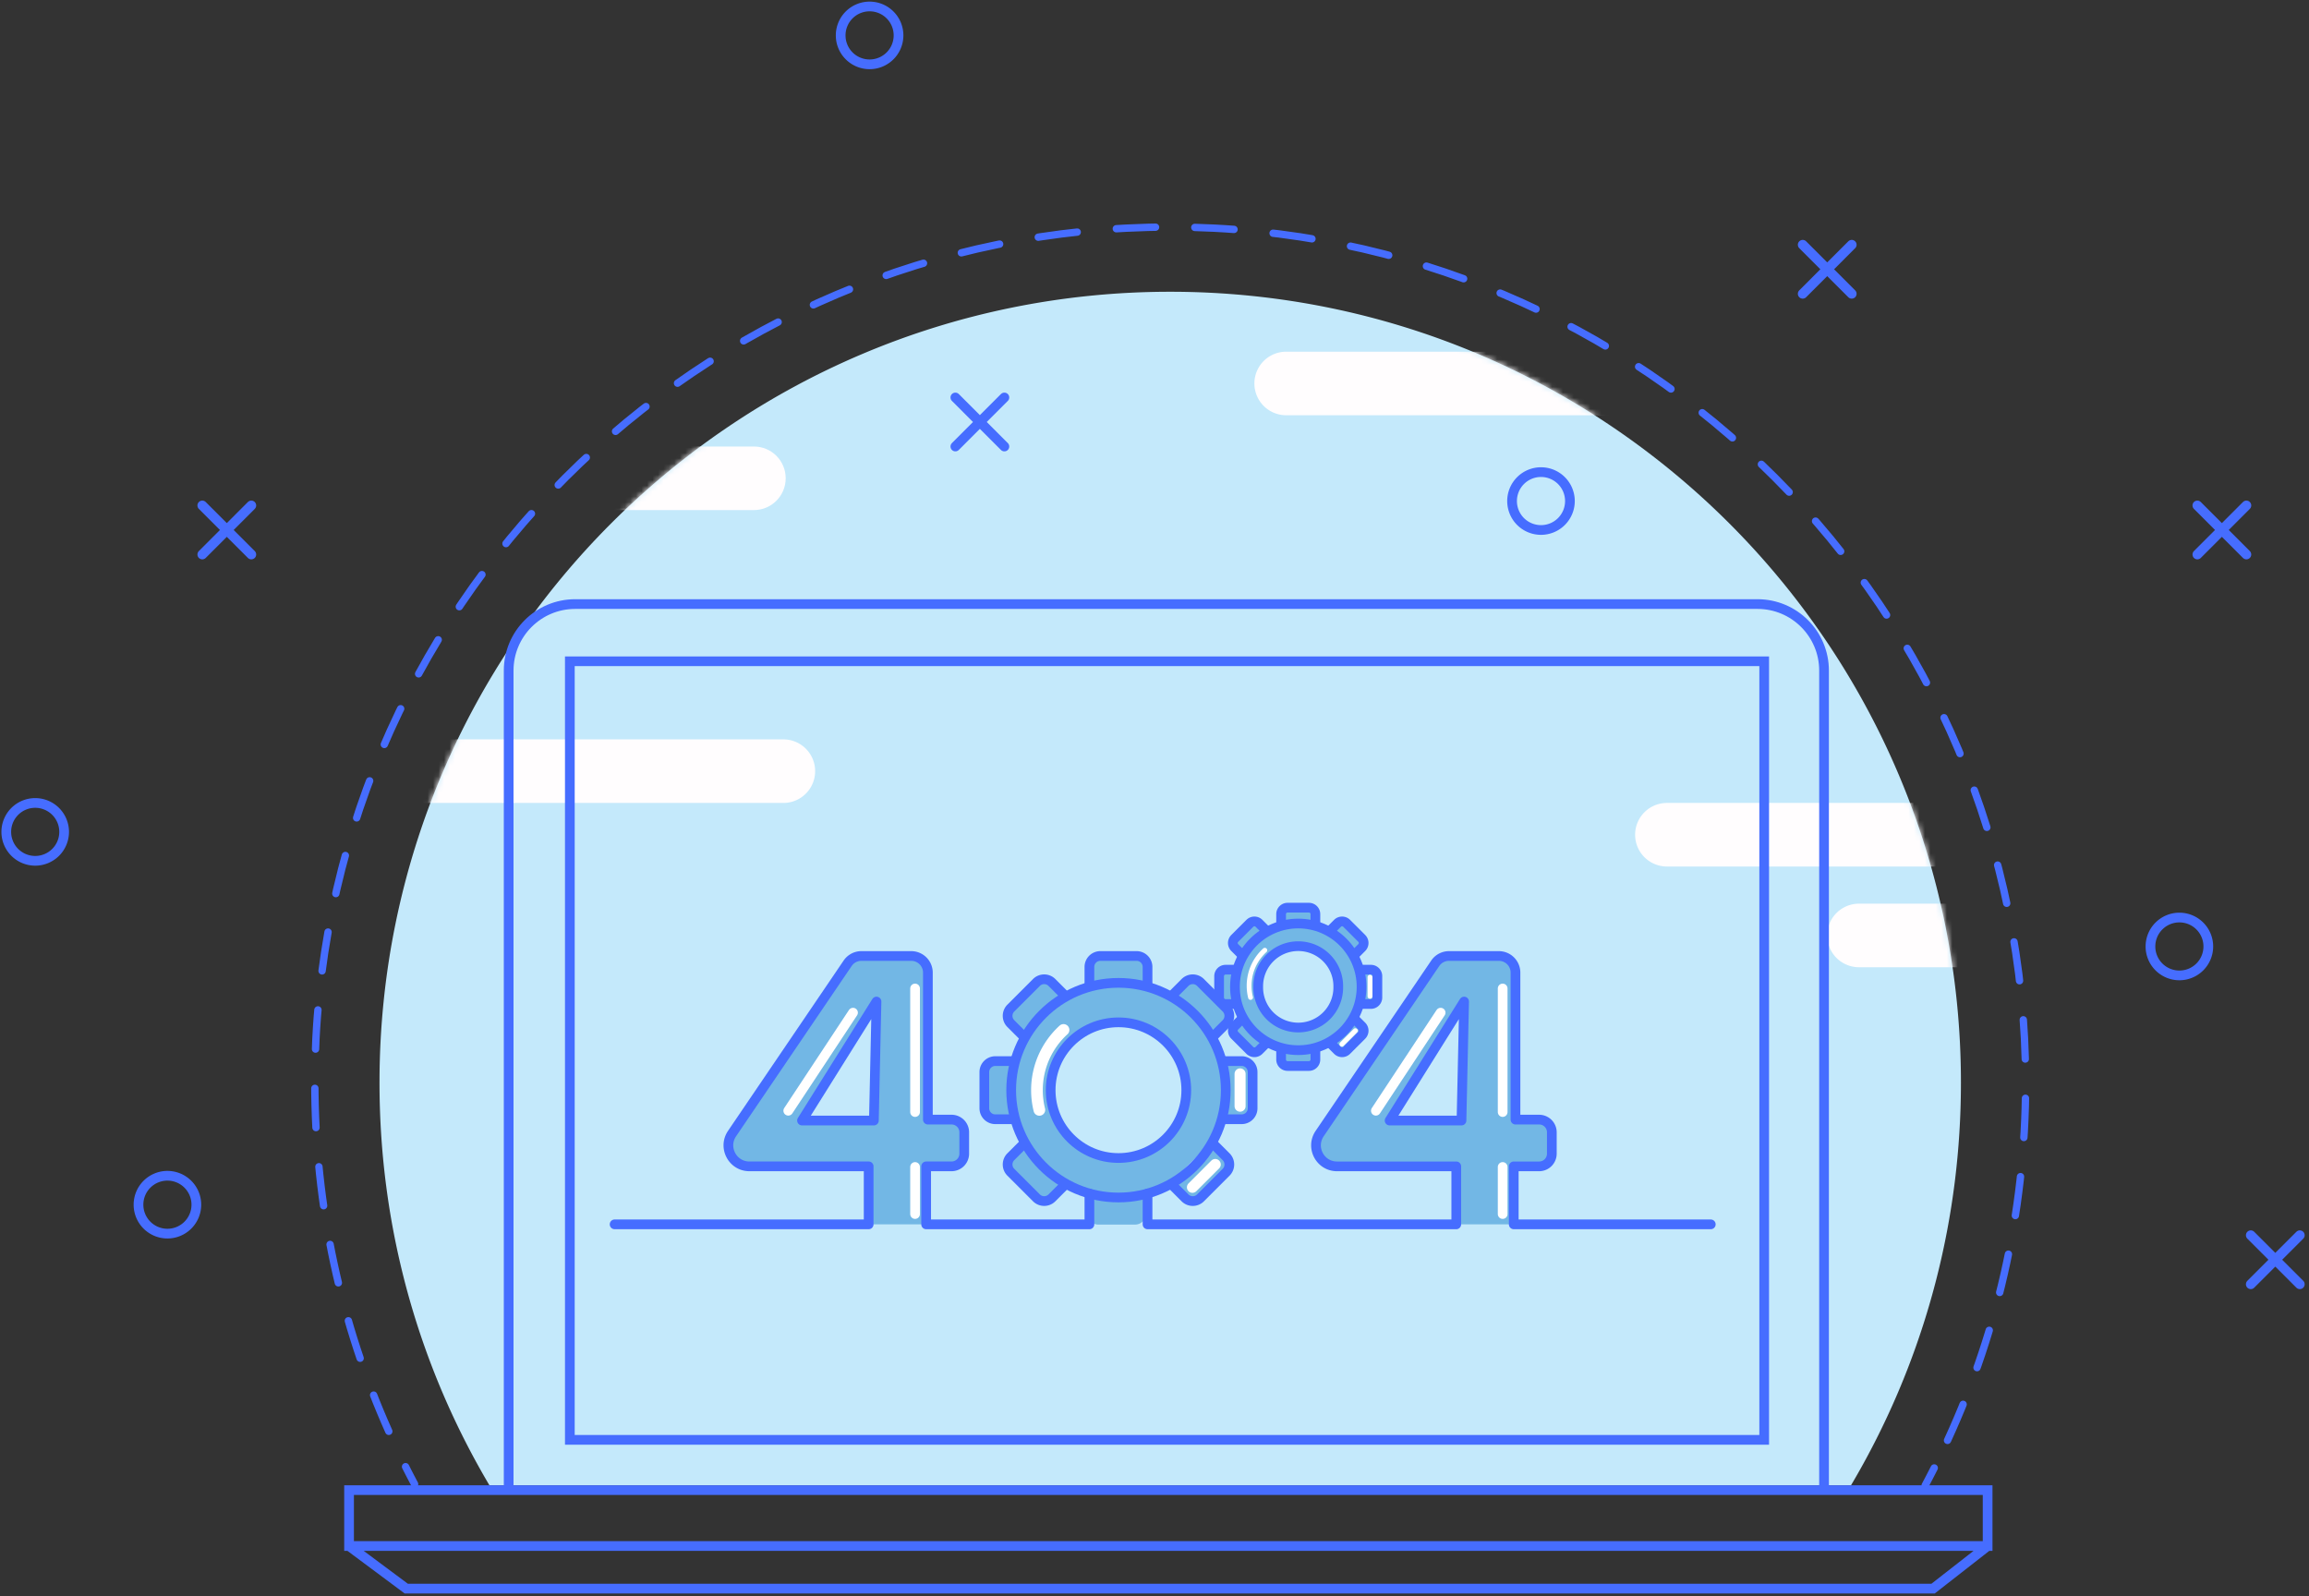 <svg xmlns="http://www.w3.org/2000/svg" xmlns:xlink="http://www.w3.org/1999/xlink" width="421" height="291" viewBox="0 0 421 291">
    <rect x="0" y="0" width="421" height="291" fill="#333333" stroke="none"/>
    <defs>
        <path id="a" d="M.728 144.348c0 24.445 6.08 47.466 16.808 67.64 24.23 45.559 72.175 76.577 127.361 76.577 55.102 0 102.984-30.921 127.25-76.365 10.8-20.223 16.922-43.324 16.922-67.852C289.069 64.698 224.52.13 144.897.13 65.275.13.727 64.699.727 144.348z"/>
        <path id="c" d="M.728 144.348c0 24.445 6.08 47.466 16.808 67.64 24.23 45.559 72.175 76.577 127.361 76.577 55.102 0 102.984-30.921 127.25-76.365 10.8-20.223 16.922-43.324 16.922-67.852C289.069 64.698 224.52.13 144.897.13 65.275.13.727 64.699.727 144.348z"/>
        <path id="e" d="M.728 144.348c0 24.445 6.08 47.466 16.808 67.64 24.23 45.559 72.175 76.577 127.361 76.577 55.102 0 102.984-30.921 127.25-76.365 10.8-20.223 16.922-43.324 16.922-67.852C289.069 64.698 224.52.13 144.897.13 65.275.13.727 64.699.727 144.348z"/>
        <path id="g" d="M.728 144.348c0 24.445 6.08 47.466 16.808 67.64 24.23 45.559 72.175 76.577 127.361 76.577 55.102 0 102.984-30.921 127.25-76.365 10.8-20.223 16.922-43.324 16.922-67.852C289.069 64.698 224.52.13 144.897.13 65.275.13.727 64.699.727 144.348z"/>
        <path id="i" d="M.728 144.348c0 24.445 6.08 47.466 16.808 67.64 24.23 45.559 72.175 76.577 127.361 76.577 55.102 0 102.984-30.921 127.25-76.365 10.8-20.223 16.922-43.324 16.922-67.852C289.069 64.698 224.52.13 144.897.13 65.275.13.727 64.699.727 144.348z"/>
    </defs>
    <g fill="none" fill-rule="evenodd">
        <path fill="#C4E9FB" d="M89.243 270.817a143.524 143.524 0 0 1-3.239-5.766c-10.728-20.172-16.808-43.195-16.808-67.64 0-79.649 64.547-144.215 144.171-144.215s144.17 64.566 144.17 144.215c0 24.53-6.123 47.631-16.922 67.852a142.129 142.129 0 0 1-3.124 5.554"/>
        <path stroke="#466DFF" stroke-width="1.771" d="M392.093 172.567a5.274 5.274 0 1 1 5.273 5.275 5.274 5.274 0 0 1-5.273-5.275zM153.28 6.453a5.274 5.274 0 1 1 5.273 5.275 5.274 5.274 0 0 1-5.273-5.275zM275.696 91.355a5.274 5.274 0 1 1 5.271 5.275 5.274 5.274 0 0 1-5.271-5.275zM1.145 151.675a5.274 5.274 0 1 1 5.274 5.274 5.274 5.274 0 0 1-5.274-5.274zM25.252 219.648a5.274 5.274 0 1 1 5.273 5.275 5.274 5.274 0 0 1-5.273-5.275z"/>
        <path stroke="#466DFF" stroke-linecap="round" stroke-linejoin="round" stroke-width="1.771" d="M410.385 234.155l8.94-8.94M419.324 234.155l-8.94-8.94M400.645 101.1l8.94-8.942M409.583 101.1l-8.94-8.942M328.687 53.566l8.94-8.942M337.626 53.566l-8.94-8.942M174.191 81.412l8.94-8.942M183.13 81.412l-8.94-8.942M36.885 101.1l8.939-8.942M45.823 101.1l-8.94-8.942"/>
        <path stroke="#466DFF" stroke-linecap="round" stroke-linejoin="round" stroke-width="1.342" d="M75.587 270.585a157.694 157.694 0 0 1-1.639-3.168"/>
        <path stroke="#466DFF" stroke-dasharray="7.159,7.159" stroke-linecap="round" stroke-linejoin="round" stroke-width="1.342" d="M70.89 260.97c-8.667-19.413-13.487-40.924-13.487-63.558 0-86.164 69.828-156.013 155.963-156.013 86.139 0 155.965 69.849 155.965 156.013 0 23.993-5.415 46.719-15.087 67.025"/>
        <path stroke="#466DFF" stroke-linecap="round" stroke-linejoin="round" stroke-width="1.342" d="M352.667 267.65a149.058 149.058 0 0 1-1.644 3.166"/>
        <g transform="translate(68.468 53.064)">
            <mask id="b" fill="#fff">
                <use xlink:href="#a"/>
            </mask>
            <path fill="#FFFDFE" d="M254.207 22.646H166.04a5.794 5.794 0 1 1 0-11.588h88.166v11.588z" mask="url(#b)"/>
        </g>
        <g transform="translate(68.468 53.064)">
            <mask id="d" fill="#fff">
                <use xlink:href="#c"/>
            </mask>
            <path fill="#FFFDFE" d="M323.624 104.924h-88.166a5.794 5.794 0 0 1 0-11.588h88.166v11.588z" mask="url(#d)"/>
        </g>
        <g transform="translate(68.468 53.064)">
            <mask id="f" fill="#fff">
                <use xlink:href="#e"/>
            </mask>
            <path fill="#FFFDFE" d="M-13.804 93.336h88.166a5.794 5.794 0 1 0 0-11.589h-88.166v11.589z" mask="url(#f)"/>
        </g>
        <g transform="translate(68.468 53.064)">
            <mask id="h" fill="#fff">
                <use xlink:href="#g"/>
            </mask>
            <path fill="#FFFDFE" d="M-19.17 39.937h88.166c3.2 0 5.792-2.596 5.792-5.795 0-3.2-2.593-5.794-5.792-5.794H-19.17v11.589z" mask="url(#h)"/>
        </g>
        <g transform="translate(68.468 53.064)">
            <mask id="j" fill="#fff">
                <use xlink:href="#i"/>
            </mask>
            <path fill="#FFFDFE" d="M358.647 123.29h-88.166a5.795 5.795 0 1 1 0-11.59h88.166v11.59z" mask="url(#j)"/>
        </g>
        <g stroke="#466DFF" stroke-width="1.771">
            <path d="M63.644 281.882h298.76v-10.19H63.644zM63.644 281.882l10.428 7.764h278.39l9.943-7.764"/>
            <path d="M92.745 271.694V122.269c0-6.7 5.428-12.13 12.126-12.13H320.45c6.696 0 12.128 5.43 12.128 12.13v149.425"/>
            <path d="M103.899 262.522h217.766V120.57H103.9z"/>
        </g>
        <path fill="#72B7E5" d="M159.627 204.306h-12.874l13.342-21.695-.468 21.695zm13.904-.171h-4.237v-26.799c0-1.674-1.333-3.033-2.977-3.033h-8.925c-.988 0-1.91.498-2.464 1.33l-20.697 31.049c-1.694 2.54.093 5.976 3.108 5.976h21.352v10.574h10.292v-10.574h4.548c1.253 0 2.27-1.035 2.27-2.314v-3.895c0-1.278-1.017-2.314-2.27-2.314zM266.707 204.306h-12.874l13.342-21.695-.468 21.695zm13.902-.171h-4.235v-26.799c0-1.674-1.333-3.033-2.978-3.033h-8.926a2.96 2.96 0 0 0-2.462 1.33l-20.697 31.049c-1.694 2.54.093 5.976 3.108 5.976h21.352v10.574h10.292v-10.574h4.546c1.255 0 2.272-1.035 2.272-2.314v-3.895c0-1.278-1.017-2.314-2.272-2.314zM203.603 211.076c-6.92 0-12.531-5.58-12.531-12.465 0-6.884 5.61-12.464 12.531-12.464 6.92 0 12.531 5.58 12.531 12.464 0 6.885-5.61 12.465-12.53 12.465m17.265-22.136l-7.627-7.473.05-.05a19.748 19.748 0 0 0-4.39-1.79l-10.597-.002a19.773 19.773 0 0 0-4.869 2.08l-7.095 7.231a19.504 19.504 0 0 0-1.823 4.394l.066 10.623h-.048a19.486 19.486 0 0 0 1.782 4.297l.051-.05 7.509 7.586a19.794 19.794 0 0 0 9.725 2.545 19.81 19.81 0 0 0 9.69-2.524l-.051-.051 7.625-7.471a19.452 19.452 0 0 0 1.893-4.674l-.039-10.149a19.497 19.497 0 0 0-1.852-4.522"/>
        <path fill="#72B7E5" d="M208.903 179.626h.072v-3.655a2.02 2.02 0 0 0-2.026-2.013h-6.693c-1.117 0-2.023.9-2.023 2.013v3.655h.072a19.849 19.849 0 0 1 5.298-.735c1.838 0 3.61.269 5.3.735M198.303 217.608h-.07v3.655a2.02 2.02 0 0 0 2.024 2.014h6.693a2.02 2.02 0 0 0 2.023-2.014v-3.655h-.072c-1.688.467-3.46.735-5.298.735s-3.61-.268-5.3-.735M193.437 181.705l.378-.385-2.508-2.496a2.032 2.032 0 0 0-2.863 0l-4.733 4.708a2.005 2.005 0 0 0 0 2.847l2.6 2.587.028-.03a19.855 19.855 0 0 1 7.098-7.23M184.519 193.33v-.06h-3.677c-1.118 0-2.024.9-2.024 2.012v6.66c0 1.11.906 2.012 2.024 2.012h3.693a19.608 19.608 0 0 1-.756-5.342c0-1.832.27-3.599.74-5.282M186.318 208.25l-2.607 2.594a2.005 2.005 0 0 0 0 2.847l4.733 4.708a2.032 2.032 0 0 0 2.863 0l2.599-2.586-.028-.028a19.843 19.843 0 0 1-7.56-7.535M213.293 215.806l2.607 2.594a2.032 2.032 0 0 0 2.863 0l4.732-4.708a2.007 2.007 0 0 0 0-2.85l-2.6-2.584-.027.027a19.86 19.86 0 0 1-7.575 7.521M226.364 193.27h-3.643v.192c.446 1.645.706 3.365.706 5.15 0 1.73-.245 3.4-.667 4.999l.001.342h3.603c1.118 0 2.024-.9 2.024-2.012v-6.658a2.018 2.018 0 0 0-2.024-2.013M220.869 188.94l.026.026 2.6-2.586a2.005 2.005 0 0 0 0-2.848l-4.731-4.708a2.032 2.032 0 0 0-2.863 0l-2.608 2.594a19.853 19.853 0 0 1 7.576 7.521M229.579 179.625c0-4.029 3.193-7.297 7.13-7.297 3.94 0 7.132 3.268 7.132 7.297 0 4.032-3.192 7.298-7.131 7.298-3.938 0-7.131-3.266-7.131-7.298m12.646 10.068l-.029-.03 4.34-4.374c.47-.85.828-1.768 1.077-2.736l-.023-5.943c-.246-.933-.6-1.821-1.053-2.646l-4.34-4.376.028-.028a11.02 11.02 0 0 0-2.5-1.05h-6.03c-.985.28-1.912.691-2.77 1.218l-4.04 4.232c-.443.804-.789 1.666-1.036 2.574l.037 6.22h-.026c.241.885.582 1.73 1.013 2.515l.028-.03 4.274 4.44c.786.455 1.632.81 2.52 1.061h6.03c.882-.249 1.72-.598 2.5-1.047"/>
        <path fill="#72B7E5" d="M239.726 168.51h.04v-2.139c0-.652-.515-1.18-1.15-1.18h-3.81c-.636 0-1.151.528-1.151 1.18v2.14h.039c.962-.273 1.97-.432 3.016-.432 1.047 0 2.055.16 3.016.431M236.71 191.17c-1.046 0-2.054-.156-3.015-.428h-.04v2.139c0 .652.515 1.18 1.15 1.18h3.81c.636 0 1.151-.528 1.151-1.18v-2.14h-.04c-.963.273-1.97.43-3.016.43M230.925 169.728l.215-.227-1.429-1.46a1.134 1.134 0 0 0-1.628 0l-2.693 2.755a1.198 1.198 0 0 0 0 1.668l1.48 1.514.016-.018a11.47 11.47 0 0 1 4.039-4.232M225.85 176.533v-.035h-2.094c-.635 0-1.151.528-1.151 1.178v3.899c0 .652.516 1.178 1.151 1.178h2.102a11.77 11.77 0 0 1-.431-3.128c0-1.071.155-2.106.422-3.092M226.873 185.27l-1.484 1.517a1.198 1.198 0 0 0 0 1.667l2.693 2.756c.45.461 1.18.461 1.63 0l1.478-1.514-.015-.016a11.47 11.47 0 0 1-4.302-4.41M242.225 189.692l1.483 1.518c.45.461 1.18.461 1.63 0l2.692-2.756c.45-.46.45-1.206 0-1.667l-1.48-1.514-.016.016a11.434 11.434 0 0 1-4.31 4.403M247.612 182.553v.201h2.05c.637 0 1.152-.528 1.152-1.18v-3.897c0-.651-.515-1.18-1.151-1.18h-2.073v.113c.254.963.402 1.97.402 3.016 0 1.014-.14 1.99-.38 2.927M246.536 173.964l.014.014 1.48-1.514c.45-.46.45-1.207 0-1.666l-2.693-2.757c-.45-.46-1.18-.46-1.63 0l-1.481 1.519a11.45 11.45 0 0 1 4.31 4.404"/>
        <path stroke="#466DFF" stroke-linejoin="round" stroke-width="1.771" d="M159.813 182.61l-13.584 21.696h13.107z"/>
        <path stroke="#FFF" stroke-linecap="round" stroke-linejoin="round" stroke-width="1.771" d="M143.725 202.518l11.807-17.881M166.844 180.227v22.53M166.844 212.77v8.583"/>
        <path stroke="#466DFF" stroke-linecap="round" stroke-linejoin="round" stroke-width="1.771" d="M198.632 217.608v5.625h-29.767v-10.574h4.628a2.315 2.315 0 0 0 2.316-2.315v-3.895a2.314 2.314 0 0 0-2.316-2.314h-4.312v-26.798a3.033 3.033 0 0 0-3.032-3.033h-9.09a3.031 3.031 0 0 0-2.507 1.328l-21.077 31.049c-1.725 2.542.095 5.978 3.164 5.978h21.743v10.574h-46.32"/>
        <path stroke="#466DFF" stroke-linejoin="round" stroke-width="1.771" d="M191.566 198.768c0-6.83 5.537-12.369 12.366-12.369s12.363 5.538 12.363 12.37c0 6.83-5.534 12.369-12.363 12.369-6.83 0-12.366-5.539-12.366-12.37z"/>
        <path stroke="#466DFF" stroke-linejoin="round" stroke-width="1.771" d="M184.369 198.768c0-10.807 8.757-19.567 19.563-19.567 10.803 0 19.562 8.76 19.562 19.567 0 10.808-8.76 19.568-19.562 19.568-10.806 0-19.563-8.76-19.563-19.568z"/>
        <path stroke="#466DFF" stroke-linejoin="round" stroke-width="1.771" d="M209.231 179.93v-3.628c0-1.104-.893-2-1.997-2h-6.605a1.998 1.998 0 0 0-1.997 2v3.627M194.272 181.61l-2.474-2.476a1.997 1.997 0 0 0-2.825 0l-4.671 4.671a2 2 0 0 0 0 2.825l2.566 2.567M185.1 193.467h-3.628a1.997 1.997 0 0 0-1.997 1.998v6.607c0 1.104.893 1.998 1.997 1.998h3.692M186.925 208.282l-2.622 2.624c-.78.78-.78 2.045 0 2.826l4.67 4.67c.78.782 2.044.782 2.825 0l2.564-2.564M213.443 215.78l2.622 2.624c.78.779 2.045.779 2.824 0l4.67-4.673c.781-.78.781-2.044 0-2.824l-2.565-2.567M222.835 204.07h3.555c1.104 0 2-.894 2-1.998v-6.607a1.998 1.998 0 0 0-2-1.998h-3.593M220.994 189.197l2.566-2.566c.781-.781.781-2.046 0-2.827l-4.67-4.67a1.997 1.997 0 0 0-2.826 0l-2.62 2.623"/>
        <path stroke="#FFF" stroke-linecap="round" stroke-linejoin="round" stroke-width="2.128" d="M189.506 202.362a14.875 14.875 0 0 1-.438-3.593c0-4.351 1.87-8.264 4.847-10.983"/>
        <path stroke="#FFF" stroke-linecap="round" stroke-linejoin="round" stroke-width="2.017" d="M226.103 195.8v5.884M221.577 212.317l-4.16 4.16"/>
        <path stroke="#466DFF" stroke-linejoin="round" stroke-width="1.771" d="M229.415 179.93a7.296 7.296 0 1 1 14.59 0 7.296 7.296 0 1 1-14.59 0z"/>
        <path stroke="#466DFF" stroke-linejoin="round" stroke-width="1.771" d="M225.168 179.93c0-6.378 5.167-11.547 11.542-11.547 6.374 0 11.543 5.169 11.543 11.546 0 6.375-5.17 11.544-11.543 11.544-6.375 0-11.542-5.169-11.542-11.544z"/>
        <path stroke="#466DFF" stroke-linejoin="round" stroke-width="1.771" d="M239.836 168.813v-2.139c0-.652-.526-1.18-1.177-1.18h-3.898a1.18 1.18 0 0 0-1.178 1.18v2.14M233.583 191.044v2.14c0 .651.528 1.18 1.178 1.18h3.897c.652 0 1.178-.529 1.178-1.18v-2.14M231.012 169.805l-1.46-1.46a1.178 1.178 0 0 0-1.668 0l-2.755 2.755a1.178 1.178 0 0 0 0 1.668l1.514 1.514M225.6 176.8h-2.141c-.652 0-1.178.529-1.178 1.179v3.899c0 .651.526 1.18 1.178 1.18h2.177M226.677 185.542l-1.547 1.547a1.178 1.178 0 0 0 0 1.668l2.755 2.756c.46.46 1.206.46 1.665 0l1.514-1.514M242.321 189.966l1.547 1.547c.461.461 1.208.461 1.668 0l2.754-2.755c.461-.461.461-1.207 0-1.668l-1.513-1.514M247.864 183.057h2.096c.652 0 1.178-.528 1.178-1.179v-3.898c0-.652-.526-1.18-1.178-1.18h-2.12M246.778 174.281l1.511-1.514c.461-.461.461-1.206 0-1.668l-2.753-2.755a1.178 1.178 0 0 0-1.667 0l-1.547 1.547"/>
        <path stroke="#FFF" stroke-linecap="round" stroke-linejoin="round" stroke-width=".885" d="M228.012 181.861a8.733 8.733 0 0 1-.258-2.12 8.747 8.747 0 0 1 2.859-6.48M249.79 178.176v3.472M247.121 187.922l-2.455 2.456"/>
        <path stroke="#466DFF" stroke-linejoin="round" stroke-width="1.771" d="M266.952 182.61l-13.586 21.696h13.107z"/>
        <path stroke="#FFF" stroke-linecap="round" stroke-linejoin="round" stroke-width="1.771" d="M250.863 202.518l11.808-17.881M273.981 180.227v22.53M273.981 212.77v8.583"/>
        <path stroke="#466DFF" stroke-linecap="round" stroke-linejoin="round" stroke-width="1.771" d="M311.925 223.233h-35.921V212.66h4.627a2.314 2.314 0 0 0 2.315-2.314v-3.896a2.313 2.313 0 0 0-2.315-2.314h-4.313v-26.798a3.033 3.033 0 0 0-3.032-3.033h-9.088a3.03 3.03 0 0 0-2.51 1.328l-21.074 31.049c-1.726 2.542.093 5.978 3.164 5.978h21.743v10.574h-56.29v-5.625"/>
    </g>
</svg>
